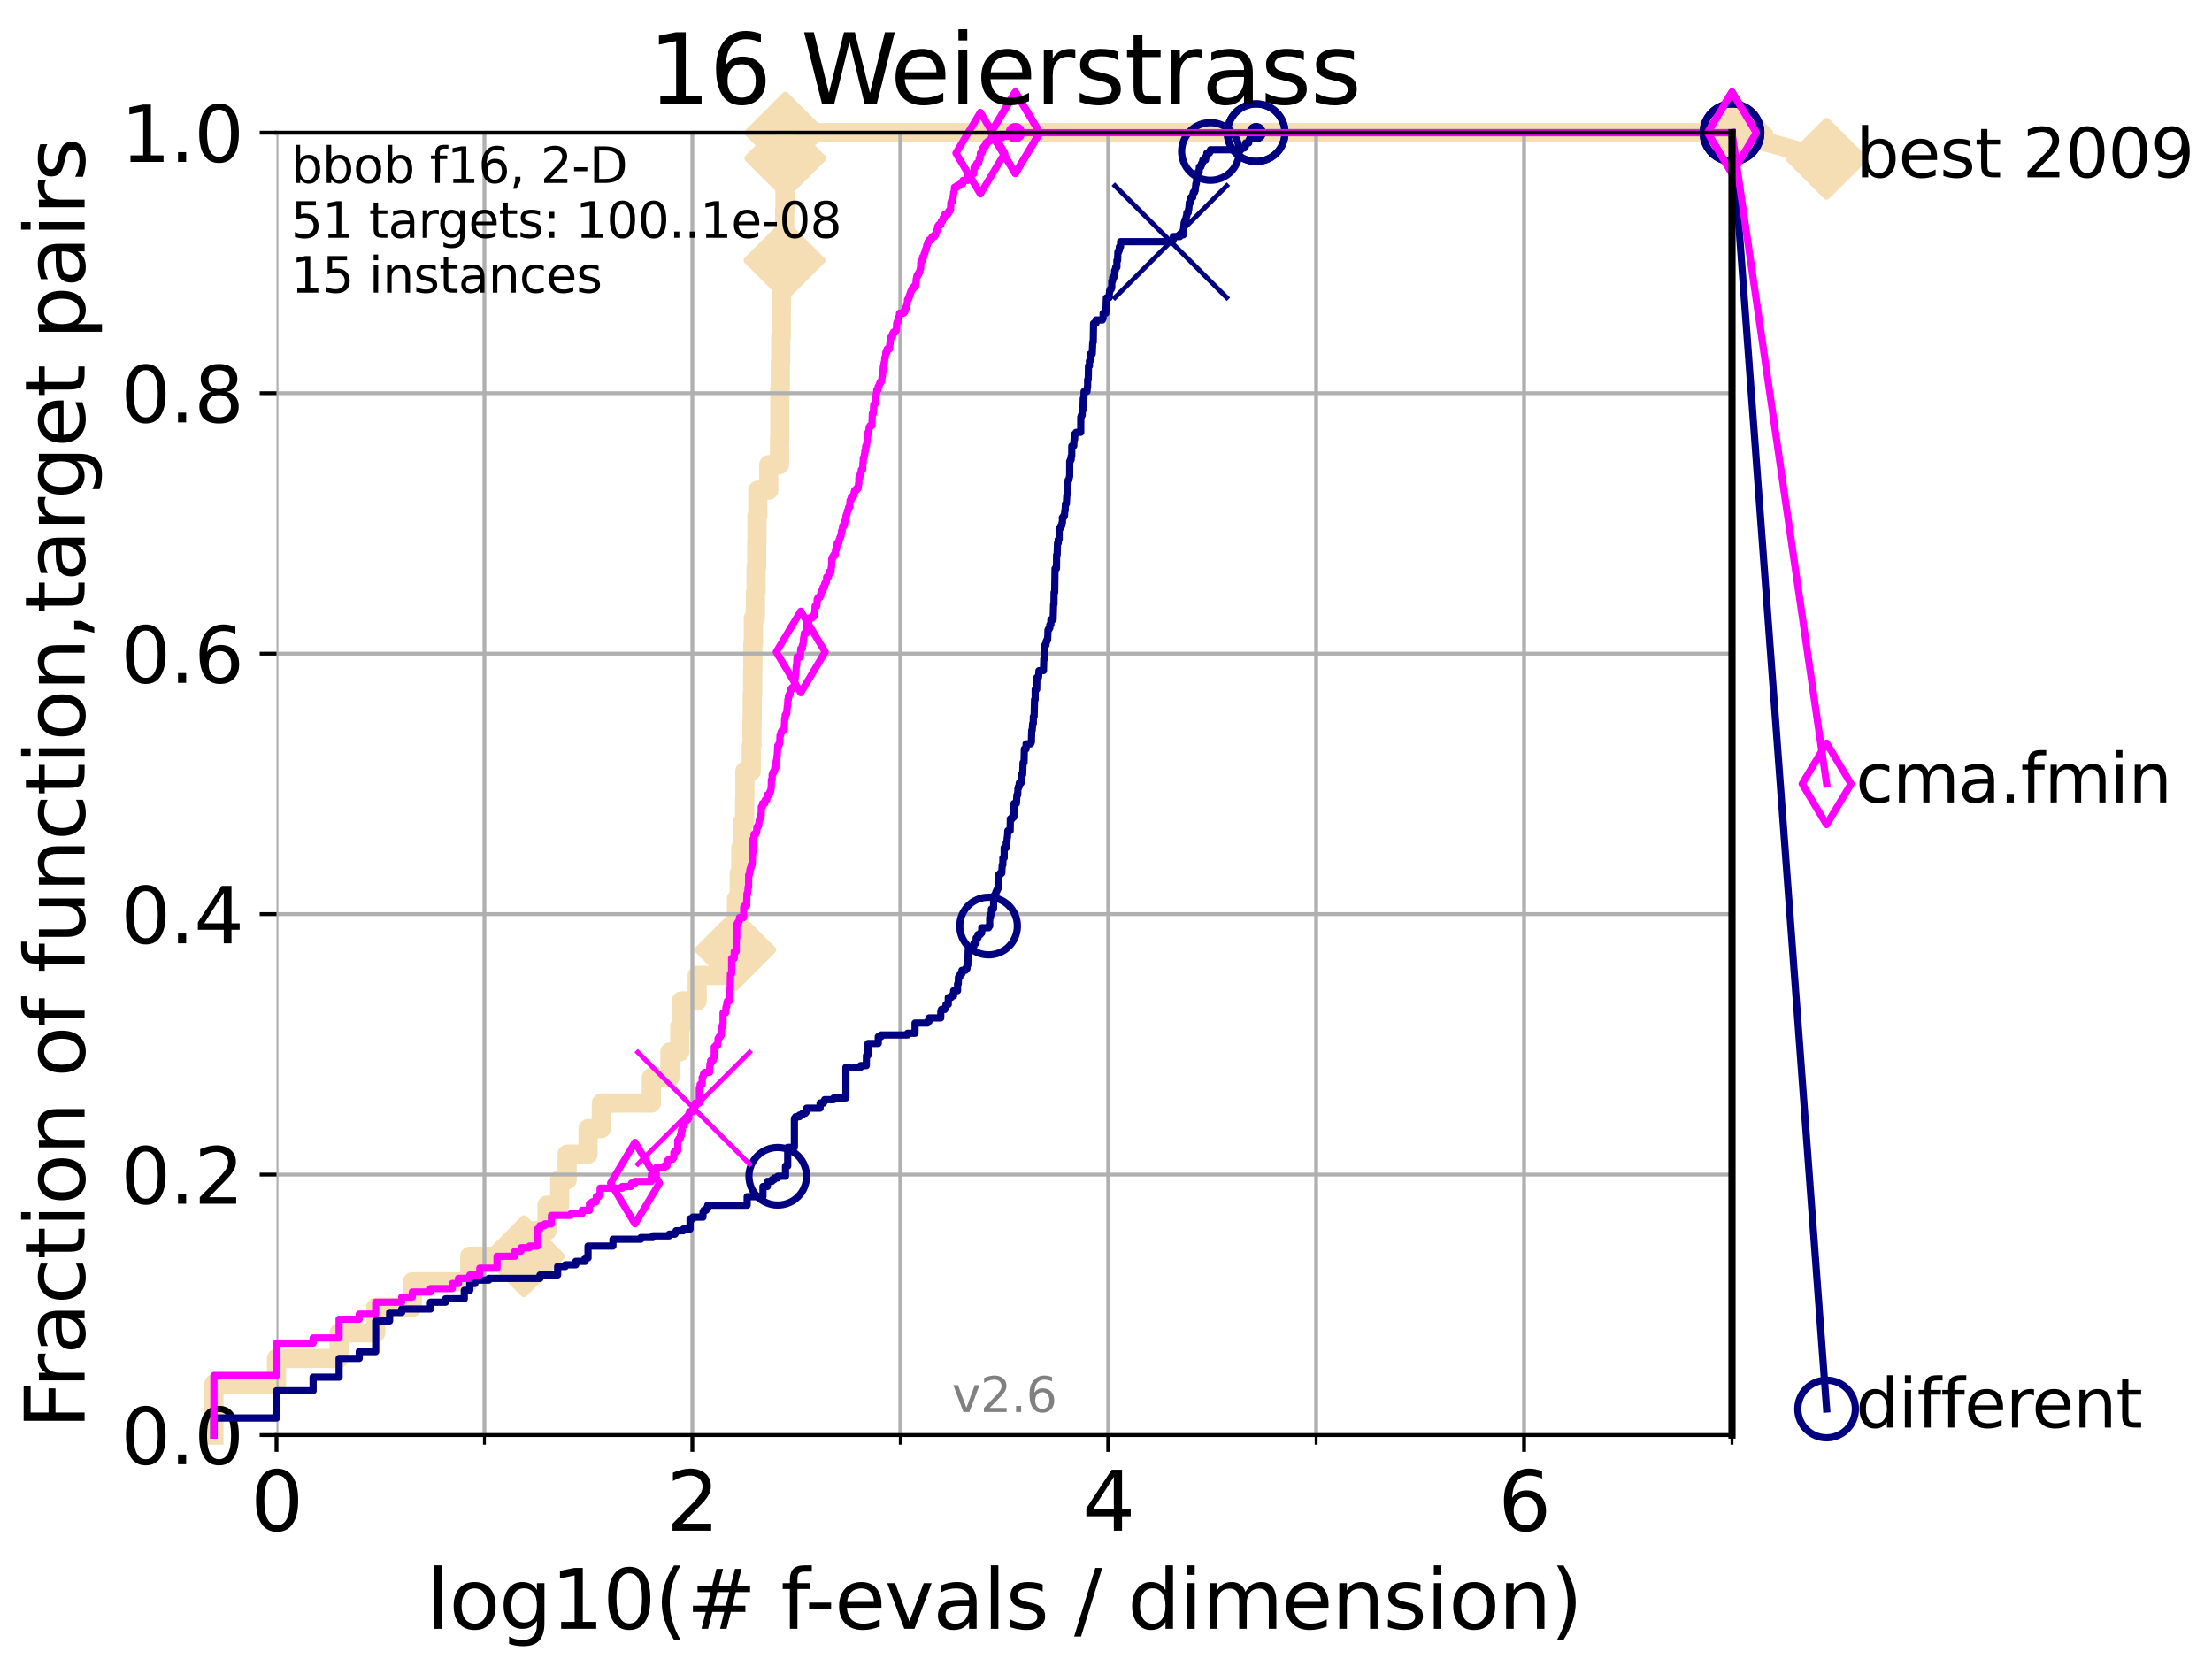 <?xml version="1.0" encoding="utf-8" standalone="no"?>
<!DOCTYPE svg PUBLIC "-//W3C//DTD SVG 1.1//EN"
  "http://www.w3.org/Graphics/SVG/1.1/DTD/svg11.dtd">
<svg height="345.6pt" version="1.1" viewBox="0 0 460.8 345.6" width="460.8pt" xmlns="http://www.w3.org/2000/svg" xmlns:xlink="http://www.w3.org/1999/xlink">
 <defs>
  <style type="text/css">*{stroke-linecap:butt;stroke-linejoin:round;}</style>
 </defs>
 <g id="figure_1">
  <g id="patch_1">
   <path d="M 0 345.6 
L 460.8 345.6 
L 460.8 0 
L 0 0 
z
" style="fill:#ffffff;"/>
  </g>
  <g id="axes_1">
   <g id="patch_2">
    <path d="M 57.6 298.944 
L 360.806 298.944 
L 360.806 27.648 
L 57.6 27.648 
z
" style="fill:#ffffff;"/>
   </g>
   <g id="line2d_1">
    <path d="M 44.561 298.944 
L 44.561 288.305 
L 57.6 288.305 
L 57.6 282.985 
L 70.639 282.985 
L 70.639 277.666 
L 78.267 277.666 
L 78.267 272.346 
L 85.894 272.346 
L 85.894 267.027 
L 97.858 267.027 
L 97.858 261.707 
L 109.159 261.707 
L 109.159 256.388 
L 113.954 256.388 
L 113.954 251.068 
L 116.584 251.068 
L 116.584 245.749 
L 118.152 245.749 
L 118.152 240.429 
L 122.5 240.429 
L 122.5 235.11 
L 125.271 235.11 
L 125.271 229.79 
L 135.688 229.79 
L 135.688 224.471 
L 139.556 224.471 
L 139.556 219.151 
L 141.611 219.151 
L 141.611 213.832 
L 141.932 213.832 
L 141.932 208.512 
L 145.238 208.512 
L 145.238 203.192 
L 151.983 203.192 
L 151.983 197.873 
L 153.189 197.873 
L 153.189 192.553 
L 153.421 192.553 
L 153.421 187.234 
L 153.99 187.234 
L 153.99 181.914 
L 154.323 181.914 
L 154.323 176.595 
L 154.65 176.595 
L 154.65 171.275 
L 155.13 171.275 
L 155.13 165.956 
L 155.183 165.956 
L 155.183 160.636 
L 156.502 160.636 
L 156.502 155.317 
L 156.648 155.317 
L 156.648 149.997 
L 156.697 149.997 
L 156.697 144.678 
L 156.793 144.678 
L 156.793 139.358 
L 156.841 139.358 
L 156.841 134.039 
L 156.937 134.039 
L 156.937 128.719 
L 157.363 128.719 
L 157.363 123.4 
L 157.503 123.4 
L 157.503 118.08 
L 157.642 118.08 
L 157.642 112.76 
L 157.688 112.76 
L 157.688 107.441 
L 157.871 107.441 
L 157.871 102.121 
L 160.142 102.121 
L 160.142 96.802 
L 162.385 96.802 
L 162.385 91.482 
L 162.457 91.482 
L 162.457 80.843 
L 162.563 80.843 
L 162.563 75.524 
L 162.634 75.524 
L 162.634 70.204 
L 162.74 70.204 
L 162.74 64.885 
L 162.775 64.885 
L 162.775 59.565 
L 162.845 59.565 
L 162.845 54.246 
L 163.43 54.246 
L 163.43 48.926 
L 163.464 48.926 
L 163.464 43.607 
L 163.532 43.607 
L 163.532 32.968 
L 163.599 32.968 
L 163.599 27.648 
L 360.806 27.648 
" style="fill:none;stroke:#f5deb3;stroke-linecap:square;stroke-width:4;"/>
   </g>
   <g id="line2d_2">
    <defs>
     <path d="M -0 7.778 
L 7.778 0 
L 0 -7.778 
L -7.778 -0 
z
" id="m36da0876eb" style="stroke:#f5deb3;stroke-linejoin:miter;stroke-width:1.5;"/>
    </defs>
    <g>
     <use style="fill:#f5deb3;stroke:#f5deb3;stroke-linejoin:miter;stroke-width:1.5;" x="109.159" xlink:href="#m36da0876eb" y="261.707"/>
     <use style="fill:#f5deb3;stroke:#f5deb3;stroke-linejoin:miter;stroke-width:1.5;" x="153.189" xlink:href="#m36da0876eb" y="197.873"/>
     <use style="fill:#f5deb3;stroke:#f5deb3;stroke-linejoin:miter;stroke-width:1.5;" x="163.43" xlink:href="#m36da0876eb" y="54.246"/>
     <use style="fill:#f5deb3;stroke:#f5deb3;stroke-linejoin:miter;stroke-width:1.5;" x="163.599" xlink:href="#m36da0876eb" y="32.968"/>
     <use style="fill:#f5deb3;stroke:#f5deb3;stroke-linejoin:miter;stroke-width:1.5;" x="163.599" xlink:href="#m36da0876eb" y="27.648"/>
     <use style="fill:#f5deb3;stroke:#f5deb3;stroke-linejoin:miter;stroke-width:1.5;" x="360.806" xlink:href="#m36da0876eb" y="27.648"/>
    </g>
   </g>
   <g id="line2d_3">
    <path style="fill:none;stroke:#f5deb3;stroke-linecap:square;stroke-width:4;"/>
    <g/>
   </g>
   <g id="line2d_4">
    <path d="M 360.806 27.648 
L 380.515 33.074 
" style="fill:none;stroke:#f5deb3;stroke-linecap:square;stroke-width:4;"/>
    <g>
     <use style="fill:#f5deb3;stroke:#f5deb3;stroke-linejoin:miter;stroke-width:1.5;" x="360.806" xlink:href="#m36da0876eb" y="27.648"/>
     <use style="fill:#f5deb3;stroke:#f5deb3;stroke-linejoin:miter;stroke-width:1.5;" x="380.515" xlink:href="#m36da0876eb" y="33.074"/>
    </g>
   </g>
   <g id="matplotlib.axis_1">
    <g id="xtick_1">
     <g id="line2d_5">
      <path clip-path="url(#pb895aabe02)" d="M 57.6 298.944 
L 57.6 27.648 
" style="fill:none;stroke:#b0b0b0;stroke-linecap:square;stroke-width:0.8;"/>
     </g>
     <g id="line2d_6">
      <defs>
       <path d="M 0 0 
L 0 3.5 
" id="me9ceae5ae4" style="stroke:#000000;stroke-width:0.8;"/>
      </defs>
      <g>
       <use style="stroke:#000000;stroke-width:0.8;" x="57.6" xlink:href="#me9ceae5ae4" y="298.944"/>
      </g>
     </g>
     <g id="text_1">
      <!-- 0 -->
      <g transform="translate(52.192 318.861)scale(0.17 -0.17)">
       <defs>
        <path d="M 2034 4250 
Q 1547 4250 1301 3770 
Q 1056 3291 1056 2328 
Q 1056 1369 1301 889 
Q 1547 409 2034 409 
Q 2525 409 2770 889 
Q 3016 1369 3016 2328 
Q 3016 3291 2770 3770 
Q 2525 4250 2034 4250 
z
M 2034 4750 
Q 2819 4750 3233 4129 
Q 3647 3509 3647 2328 
Q 3647 1150 3233 529 
Q 2819 -91 2034 -91 
Q 1250 -91 836 529 
Q 422 1150 422 2328 
Q 422 3509 836 4129 
Q 1250 4750 2034 4750 
z
" id="DejaVuSans-30" transform="scale(0.016)"/>
       </defs>
       <use xlink:href="#DejaVuSans-30"/>
      </g>
     </g>
    </g>
    <g id="xtick_2">
     <g id="line2d_7">
      <path clip-path="url(#pb895aabe02)" d="M 144.23 298.944 
L 144.23 27.648 
" style="fill:none;stroke:#b0b0b0;stroke-linecap:square;stroke-width:0.8;"/>
     </g>
     <g id="line2d_8">
      <g>
       <use style="stroke:#000000;stroke-width:0.8;" x="144.23" xlink:href="#me9ceae5ae4" y="298.944"/>
      </g>
     </g>
     <g id="text_2">
      <!-- 2 -->
      <g transform="translate(138.822 318.861)scale(0.17 -0.17)">
       <defs>
        <path d="M 1228 531 
L 3431 531 
L 3431 0 
L 469 0 
L 469 531 
Q 828 903 1448 1529 
Q 2069 2156 2228 2338 
Q 2531 2678 2651 2914 
Q 2772 3150 2772 3378 
Q 2772 3750 2511 3984 
Q 2250 4219 1831 4219 
Q 1534 4219 1204 4116 
Q 875 4013 500 3803 
L 500 4441 
Q 881 4594 1212 4672 
Q 1544 4750 1819 4750 
Q 2544 4750 2975 4387 
Q 3406 4025 3406 3419 
Q 3406 3131 3298 2873 
Q 3191 2616 2906 2266 
Q 2828 2175 2409 1742 
Q 1991 1309 1228 531 
z
" id="DejaVuSans-32" transform="scale(0.016)"/>
       </defs>
       <use xlink:href="#DejaVuSans-32"/>
      </g>
     </g>
    </g>
    <g id="xtick_3">
     <g id="line2d_9">
      <path clip-path="url(#pb895aabe02)" d="M 230.861 298.944 
L 230.861 27.648 
" style="fill:none;stroke:#b0b0b0;stroke-linecap:square;stroke-width:0.8;"/>
     </g>
     <g id="line2d_10">
      <g>
       <use style="stroke:#000000;stroke-width:0.8;" x="230.861" xlink:href="#me9ceae5ae4" y="298.944"/>
      </g>
     </g>
     <g id="text_3">
      <!-- 4 -->
      <g transform="translate(225.453 318.861)scale(0.17 -0.17)">
       <defs>
        <path d="M 2419 4116 
L 825 1625 
L 2419 1625 
L 2419 4116 
z
M 2253 4666 
L 3047 4666 
L 3047 1625 
L 3713 1625 
L 3713 1100 
L 3047 1100 
L 3047 0 
L 2419 0 
L 2419 1100 
L 313 1100 
L 313 1709 
L 2253 4666 
z
" id="DejaVuSans-34" transform="scale(0.016)"/>
       </defs>
       <use xlink:href="#DejaVuSans-34"/>
      </g>
     </g>
    </g>
    <g id="xtick_4">
     <g id="line2d_11">
      <path clip-path="url(#pb895aabe02)" d="M 317.491 298.944 
L 317.491 27.648 
" style="fill:none;stroke:#b0b0b0;stroke-linecap:square;stroke-width:0.8;"/>
     </g>
     <g id="line2d_12">
      <g>
       <use style="stroke:#000000;stroke-width:0.8;" x="317.491" xlink:href="#me9ceae5ae4" y="298.944"/>
      </g>
     </g>
     <g id="text_4">
      <!-- 6 -->
      <g transform="translate(312.083 318.861)scale(0.17 -0.17)">
       <defs>
        <path d="M 2113 2584 
Q 1688 2584 1439 2293 
Q 1191 2003 1191 1497 
Q 1191 994 1439 701 
Q 1688 409 2113 409 
Q 2538 409 2786 701 
Q 3034 994 3034 1497 
Q 3034 2003 2786 2293 
Q 2538 2584 2113 2584 
z
M 3366 4563 
L 3366 3988 
Q 3128 4100 2886 4159 
Q 2644 4219 2406 4219 
Q 1781 4219 1451 3797 
Q 1122 3375 1075 2522 
Q 1259 2794 1537 2939 
Q 1816 3084 2150 3084 
Q 2853 3084 3261 2657 
Q 3669 2231 3669 1497 
Q 3669 778 3244 343 
Q 2819 -91 2113 -91 
Q 1303 -91 875 529 
Q 447 1150 447 2328 
Q 447 3434 972 4092 
Q 1497 4750 2381 4750 
Q 2619 4750 2861 4703 
Q 3103 4656 3366 4563 
z
" id="DejaVuSans-36" transform="scale(0.016)"/>
       </defs>
       <use xlink:href="#DejaVuSans-36"/>
      </g>
     </g>
    </g>
    <g id="xtick_5">
     <g id="line2d_13">
      <path clip-path="url(#pb895aabe02)" d="M 100.915 298.944 
L 100.915 27.648 
" style="fill:none;stroke:#b0b0b0;stroke-linecap:square;stroke-width:0.8;"/>
     </g>
     <g id="line2d_14">
      <defs>
       <path d="M 0 0 
L 0 2 
" id="m61e02df4c9" style="stroke:#000000;stroke-width:0.6;"/>
      </defs>
      <g>
       <use style="stroke:#000000;stroke-width:0.6;" x="100.915" xlink:href="#m61e02df4c9" y="298.944"/>
      </g>
     </g>
    </g>
    <g id="xtick_6">
     <g id="line2d_15">
      <path clip-path="url(#pb895aabe02)" d="M 187.546 298.944 
L 187.546 27.648 
" style="fill:none;stroke:#b0b0b0;stroke-linecap:square;stroke-width:0.8;"/>
     </g>
     <g id="line2d_16">
      <g>
       <use style="stroke:#000000;stroke-width:0.6;" x="187.546" xlink:href="#m61e02df4c9" y="298.944"/>
      </g>
     </g>
    </g>
    <g id="xtick_7">
     <g id="line2d_17">
      <path clip-path="url(#pb895aabe02)" d="M 274.176 298.944 
L 274.176 27.648 
" style="fill:none;stroke:#b0b0b0;stroke-linecap:square;stroke-width:0.8;"/>
     </g>
     <g id="line2d_18">
      <g>
       <use style="stroke:#000000;stroke-width:0.6;" x="274.176" xlink:href="#m61e02df4c9" y="298.944"/>
      </g>
     </g>
    </g>
    <g id="xtick_8">
     <g id="line2d_19">
      <path clip-path="url(#pb895aabe02)" d="M 360.806 298.944 
L 360.806 27.648 
" style="fill:none;stroke:#b0b0b0;stroke-linecap:square;stroke-width:0.8;"/>
     </g>
     <g id="line2d_20">
      <g>
       <use style="stroke:#000000;stroke-width:0.6;" x="360.806" xlink:href="#m61e02df4c9" y="298.944"/>
      </g>
     </g>
    </g>
    <g id="text_5">
     <!-- log10(# f-evals / dimension) -->
     <g transform="translate(88.823 339.314)scale(0.17 -0.17)">
      <defs>
       <path d="M 603 4863 
L 1178 4863 
L 1178 0 
L 603 0 
L 603 4863 
z
" id="DejaVuSans-6c" transform="scale(0.016)"/>
       <path d="M 1959 3097 
Q 1497 3097 1228 2736 
Q 959 2375 959 1747 
Q 959 1119 1226 758 
Q 1494 397 1959 397 
Q 2419 397 2687 759 
Q 2956 1122 2956 1747 
Q 2956 2369 2687 2733 
Q 2419 3097 1959 3097 
z
M 1959 3584 
Q 2709 3584 3137 3096 
Q 3566 2609 3566 1747 
Q 3566 888 3137 398 
Q 2709 -91 1959 -91 
Q 1206 -91 779 398 
Q 353 888 353 1747 
Q 353 2609 779 3096 
Q 1206 3584 1959 3584 
z
" id="DejaVuSans-6f" transform="scale(0.016)"/>
       <path d="M 2906 1791 
Q 2906 2416 2648 2759 
Q 2391 3103 1925 3103 
Q 1463 3103 1205 2759 
Q 947 2416 947 1791 
Q 947 1169 1205 825 
Q 1463 481 1925 481 
Q 2391 481 2648 825 
Q 2906 1169 2906 1791 
z
M 3481 434 
Q 3481 -459 3084 -895 
Q 2688 -1331 1869 -1331 
Q 1566 -1331 1297 -1286 
Q 1028 -1241 775 -1147 
L 775 -588 
Q 1028 -725 1275 -790 
Q 1522 -856 1778 -856 
Q 2344 -856 2625 -561 
Q 2906 -266 2906 331 
L 2906 616 
Q 2728 306 2450 153 
Q 2172 0 1784 0 
Q 1141 0 747 490 
Q 353 981 353 1791 
Q 353 2603 747 3093 
Q 1141 3584 1784 3584 
Q 2172 3584 2450 3431 
Q 2728 3278 2906 2969 
L 2906 3500 
L 3481 3500 
L 3481 434 
z
" id="DejaVuSans-67" transform="scale(0.016)"/>
       <path d="M 794 531 
L 1825 531 
L 1825 4091 
L 703 3866 
L 703 4441 
L 1819 4666 
L 2450 4666 
L 2450 531 
L 3481 531 
L 3481 0 
L 794 0 
L 794 531 
z
" id="DejaVuSans-31" transform="scale(0.016)"/>
       <path d="M 1984 4856 
Q 1566 4138 1362 3434 
Q 1159 2731 1159 2009 
Q 1159 1288 1364 580 
Q 1569 -128 1984 -844 
L 1484 -844 
Q 1016 -109 783 600 
Q 550 1309 550 2009 
Q 550 2706 781 3412 
Q 1013 4119 1484 4856 
L 1984 4856 
z
" id="DejaVuSans-28" transform="scale(0.016)"/>
       <path d="M 3272 2816 
L 2363 2816 
L 2100 1772 
L 3016 1772 
L 3272 2816 
z
M 2803 4594 
L 2478 3297 
L 3391 3297 
L 3719 4594 
L 4219 4594 
L 3897 3297 
L 4872 3297 
L 4872 2816 
L 3775 2816 
L 3519 1772 
L 4513 1772 
L 4513 1294 
L 3397 1294 
L 3072 0 
L 2572 0 
L 2894 1294 
L 1978 1294 
L 1656 0 
L 1153 0 
L 1478 1294 
L 494 1294 
L 494 1772 
L 1594 1772 
L 1856 2816 
L 850 2816 
L 850 3297 
L 1978 3297 
L 2297 4594 
L 2803 4594 
z
" id="DejaVuSans-23" transform="scale(0.016)"/>
       <path id="DejaVuSans-20" transform="scale(0.016)"/>
       <path d="M 2375 4863 
L 2375 4384 
L 1825 4384 
Q 1516 4384 1395 4259 
Q 1275 4134 1275 3809 
L 1275 3500 
L 2222 3500 
L 2222 3053 
L 1275 3053 
L 1275 0 
L 697 0 
L 697 3053 
L 147 3053 
L 147 3500 
L 697 3500 
L 697 3744 
Q 697 4328 969 4595 
Q 1241 4863 1831 4863 
L 2375 4863 
z
" id="DejaVuSans-66" transform="scale(0.016)"/>
       <path d="M 313 2009 
L 1997 2009 
L 1997 1497 
L 313 1497 
L 313 2009 
z
" id="DejaVuSans-2d" transform="scale(0.016)"/>
       <path d="M 3597 1894 
L 3597 1613 
L 953 1613 
Q 991 1019 1311 708 
Q 1631 397 2203 397 
Q 2534 397 2845 478 
Q 3156 559 3463 722 
L 3463 178 
Q 3153 47 2828 -22 
Q 2503 -91 2169 -91 
Q 1331 -91 842 396 
Q 353 884 353 1716 
Q 353 2575 817 3079 
Q 1281 3584 2069 3584 
Q 2775 3584 3186 3129 
Q 3597 2675 3597 1894 
z
M 3022 2063 
Q 3016 2534 2758 2815 
Q 2500 3097 2075 3097 
Q 1594 3097 1305 2825 
Q 1016 2553 972 2059 
L 3022 2063 
z
" id="DejaVuSans-65" transform="scale(0.016)"/>
       <path d="M 191 3500 
L 800 3500 
L 1894 563 
L 2988 3500 
L 3597 3500 
L 2284 0 
L 1503 0 
L 191 3500 
z
" id="DejaVuSans-76" transform="scale(0.016)"/>
       <path d="M 2194 1759 
Q 1497 1759 1228 1600 
Q 959 1441 959 1056 
Q 959 750 1161 570 
Q 1363 391 1709 391 
Q 2188 391 2477 730 
Q 2766 1069 2766 1631 
L 2766 1759 
L 2194 1759 
z
M 3341 1997 
L 3341 0 
L 2766 0 
L 2766 531 
Q 2569 213 2275 61 
Q 1981 -91 1556 -91 
Q 1019 -91 701 211 
Q 384 513 384 1019 
Q 384 1609 779 1909 
Q 1175 2209 1959 2209 
L 2766 2209 
L 2766 2266 
Q 2766 2663 2505 2880 
Q 2244 3097 1772 3097 
Q 1472 3097 1187 3025 
Q 903 2953 641 2809 
L 641 3341 
Q 956 3463 1253 3523 
Q 1550 3584 1831 3584 
Q 2591 3584 2966 3190 
Q 3341 2797 3341 1997 
z
" id="DejaVuSans-61" transform="scale(0.016)"/>
       <path d="M 2834 3397 
L 2834 2853 
Q 2591 2978 2328 3040 
Q 2066 3103 1784 3103 
Q 1356 3103 1142 2972 
Q 928 2841 928 2578 
Q 928 2378 1081 2264 
Q 1234 2150 1697 2047 
L 1894 2003 
Q 2506 1872 2764 1633 
Q 3022 1394 3022 966 
Q 3022 478 2636 193 
Q 2250 -91 1575 -91 
Q 1294 -91 989 -36 
Q 684 19 347 128 
L 347 722 
Q 666 556 975 473 
Q 1284 391 1588 391 
Q 1994 391 2212 530 
Q 2431 669 2431 922 
Q 2431 1156 2273 1281 
Q 2116 1406 1581 1522 
L 1381 1569 
Q 847 1681 609 1914 
Q 372 2147 372 2553 
Q 372 3047 722 3315 
Q 1072 3584 1716 3584 
Q 2034 3584 2315 3537 
Q 2597 3491 2834 3397 
z
" id="DejaVuSans-73" transform="scale(0.016)"/>
       <path d="M 1625 4666 
L 2156 4666 
L 531 -594 
L 0 -594 
L 1625 4666 
z
" id="DejaVuSans-2f" transform="scale(0.016)"/>
       <path d="M 2906 2969 
L 2906 4863 
L 3481 4863 
L 3481 0 
L 2906 0 
L 2906 525 
Q 2725 213 2448 61 
Q 2172 -91 1784 -91 
Q 1150 -91 751 415 
Q 353 922 353 1747 
Q 353 2572 751 3078 
Q 1150 3584 1784 3584 
Q 2172 3584 2448 3432 
Q 2725 3281 2906 2969 
z
M 947 1747 
Q 947 1113 1208 752 
Q 1469 391 1925 391 
Q 2381 391 2643 752 
Q 2906 1113 2906 1747 
Q 2906 2381 2643 2742 
Q 2381 3103 1925 3103 
Q 1469 3103 1208 2742 
Q 947 2381 947 1747 
z
" id="DejaVuSans-64" transform="scale(0.016)"/>
       <path d="M 603 3500 
L 1178 3500 
L 1178 0 
L 603 0 
L 603 3500 
z
M 603 4863 
L 1178 4863 
L 1178 4134 
L 603 4134 
L 603 4863 
z
" id="DejaVuSans-69" transform="scale(0.016)"/>
       <path d="M 3328 2828 
Q 3544 3216 3844 3400 
Q 4144 3584 4550 3584 
Q 5097 3584 5394 3201 
Q 5691 2819 5691 2113 
L 5691 0 
L 5113 0 
L 5113 2094 
Q 5113 2597 4934 2840 
Q 4756 3084 4391 3084 
Q 3944 3084 3684 2787 
Q 3425 2491 3425 1978 
L 3425 0 
L 2847 0 
L 2847 2094 
Q 2847 2600 2669 2842 
Q 2491 3084 2119 3084 
Q 1678 3084 1418 2786 
Q 1159 2488 1159 1978 
L 1159 0 
L 581 0 
L 581 3500 
L 1159 3500 
L 1159 2956 
Q 1356 3278 1631 3431 
Q 1906 3584 2284 3584 
Q 2666 3584 2933 3390 
Q 3200 3197 3328 2828 
z
" id="DejaVuSans-6d" transform="scale(0.016)"/>
       <path d="M 3513 2113 
L 3513 0 
L 2938 0 
L 2938 2094 
Q 2938 2591 2744 2837 
Q 2550 3084 2163 3084 
Q 1697 3084 1428 2787 
Q 1159 2491 1159 1978 
L 1159 0 
L 581 0 
L 581 3500 
L 1159 3500 
L 1159 2956 
Q 1366 3272 1645 3428 
Q 1925 3584 2291 3584 
Q 2894 3584 3203 3211 
Q 3513 2838 3513 2113 
z
" id="DejaVuSans-6e" transform="scale(0.016)"/>
       <path d="M 513 4856 
L 1013 4856 
Q 1481 4119 1714 3412 
Q 1947 2706 1947 2009 
Q 1947 1309 1714 600 
Q 1481 -109 1013 -844 
L 513 -844 
Q 928 -128 1133 580 
Q 1338 1288 1338 2009 
Q 1338 2731 1133 3434 
Q 928 4138 513 4856 
z
" id="DejaVuSans-29" transform="scale(0.016)"/>
      </defs>
      <use xlink:href="#DejaVuSans-6c"/>
      <use x="27.783" xlink:href="#DejaVuSans-6f"/>
      <use x="88.965" xlink:href="#DejaVuSans-67"/>
      <use x="152.441" xlink:href="#DejaVuSans-31"/>
      <use x="216.064" xlink:href="#DejaVuSans-30"/>
      <use x="279.688" xlink:href="#DejaVuSans-28"/>
      <use x="318.701" xlink:href="#DejaVuSans-23"/>
      <use x="402.49" xlink:href="#DejaVuSans-20"/>
      <use x="434.277" xlink:href="#DejaVuSans-66"/>
      <use x="463.982" xlink:href="#DejaVuSans-2d"/>
      <use x="500.066" xlink:href="#DejaVuSans-65"/>
      <use x="561.59" xlink:href="#DejaVuSans-76"/>
      <use x="620.77" xlink:href="#DejaVuSans-61"/>
      <use x="682.049" xlink:href="#DejaVuSans-6c"/>
      <use x="709.832" xlink:href="#DejaVuSans-73"/>
      <use x="761.932" xlink:href="#DejaVuSans-20"/>
      <use x="793.719" xlink:href="#DejaVuSans-2f"/>
      <use x="827.41" xlink:href="#DejaVuSans-20"/>
      <use x="859.197" xlink:href="#DejaVuSans-64"/>
      <use x="922.674" xlink:href="#DejaVuSans-69"/>
      <use x="950.457" xlink:href="#DejaVuSans-6d"/>
      <use x="1047.869" xlink:href="#DejaVuSans-65"/>
      <use x="1109.393" xlink:href="#DejaVuSans-6e"/>
      <use x="1172.771" xlink:href="#DejaVuSans-73"/>
      <use x="1224.871" xlink:href="#DejaVuSans-69"/>
      <use x="1252.654" xlink:href="#DejaVuSans-6f"/>
      <use x="1313.836" xlink:href="#DejaVuSans-6e"/>
      <use x="1377.215" xlink:href="#DejaVuSans-29"/>
     </g>
    </g>
   </g>
   <g id="matplotlib.axis_2">
    <g id="ytick_1">
     <g id="line2d_21">
      <path clip-path="url(#pb895aabe02)" d="M 57.6 298.944 
L 360.806 298.944 
" style="fill:none;stroke:#b0b0b0;stroke-linecap:square;stroke-width:0.8;"/>
     </g>
     <g id="line2d_22">
      <defs>
       <path d="M 0 0 
L -3.5 0 
" id="m42675bf5e0" style="stroke:#000000;stroke-width:0.8;"/>
      </defs>
      <g>
       <use style="stroke:#000000;stroke-width:0.8;" x="57.6" xlink:href="#m42675bf5e0" y="298.944"/>
      </g>
     </g>
     <g id="text_6">
      <!-- 0.0 -->
      <g transform="translate(25.155 305.023)scale(0.16 -0.16)">
       <defs>
        <path d="M 684 794 
L 1344 794 
L 1344 0 
L 684 0 
L 684 794 
z
" id="DejaVuSans-2e" transform="scale(0.016)"/>
       </defs>
       <use xlink:href="#DejaVuSans-30"/>
       <use x="63.623" xlink:href="#DejaVuSans-2e"/>
       <use x="95.41" xlink:href="#DejaVuSans-30"/>
      </g>
     </g>
    </g>
    <g id="ytick_2">
     <g id="line2d_23">
      <path clip-path="url(#pb895aabe02)" d="M 57.6 244.685 
L 360.806 244.685 
" style="fill:none;stroke:#b0b0b0;stroke-linecap:square;stroke-width:0.8;"/>
     </g>
     <g id="line2d_24">
      <g>
       <use style="stroke:#000000;stroke-width:0.8;" x="57.6" xlink:href="#m42675bf5e0" y="244.685"/>
      </g>
     </g>
     <g id="text_7">
      <!-- 0.2 -->
      <g transform="translate(25.155 250.764)scale(0.16 -0.16)">
       <use xlink:href="#DejaVuSans-30"/>
       <use x="63.623" xlink:href="#DejaVuSans-2e"/>
       <use x="95.41" xlink:href="#DejaVuSans-32"/>
      </g>
     </g>
    </g>
    <g id="ytick_3">
     <g id="line2d_25">
      <path clip-path="url(#pb895aabe02)" d="M 57.6 190.426 
L 360.806 190.426 
" style="fill:none;stroke:#b0b0b0;stroke-linecap:square;stroke-width:0.8;"/>
     </g>
     <g id="line2d_26">
      <g>
       <use style="stroke:#000000;stroke-width:0.8;" x="57.6" xlink:href="#m42675bf5e0" y="190.426"/>
      </g>
     </g>
     <g id="text_8">
      <!-- 0.4 -->
      <g transform="translate(25.155 196.504)scale(0.16 -0.16)">
       <use xlink:href="#DejaVuSans-30"/>
       <use x="63.623" xlink:href="#DejaVuSans-2e"/>
       <use x="95.41" xlink:href="#DejaVuSans-34"/>
      </g>
     </g>
    </g>
    <g id="ytick_4">
     <g id="line2d_27">
      <path clip-path="url(#pb895aabe02)" d="M 57.6 136.166 
L 360.806 136.166 
" style="fill:none;stroke:#b0b0b0;stroke-linecap:square;stroke-width:0.8;"/>
     </g>
     <g id="line2d_28">
      <g>
       <use style="stroke:#000000;stroke-width:0.8;" x="57.6" xlink:href="#m42675bf5e0" y="136.166"/>
      </g>
     </g>
     <g id="text_9">
      <!-- 0.6 -->
      <g transform="translate(25.155 142.245)scale(0.16 -0.16)">
       <use xlink:href="#DejaVuSans-30"/>
       <use x="63.623" xlink:href="#DejaVuSans-2e"/>
       <use x="95.41" xlink:href="#DejaVuSans-36"/>
      </g>
     </g>
    </g>
    <g id="ytick_5">
     <g id="line2d_29">
      <path clip-path="url(#pb895aabe02)" d="M 57.6 81.907 
L 360.806 81.907 
" style="fill:none;stroke:#b0b0b0;stroke-linecap:square;stroke-width:0.8;"/>
     </g>
     <g id="line2d_30">
      <g>
       <use style="stroke:#000000;stroke-width:0.8;" x="57.6" xlink:href="#m42675bf5e0" y="81.907"/>
      </g>
     </g>
     <g id="text_10">
      <!-- 0.8 -->
      <g transform="translate(25.155 87.986)scale(0.16 -0.16)">
       <defs>
        <path d="M 2034 2216 
Q 1584 2216 1326 1975 
Q 1069 1734 1069 1313 
Q 1069 891 1326 650 
Q 1584 409 2034 409 
Q 2484 409 2743 651 
Q 3003 894 3003 1313 
Q 3003 1734 2745 1975 
Q 2488 2216 2034 2216 
z
M 1403 2484 
Q 997 2584 770 2862 
Q 544 3141 544 3541 
Q 544 4100 942 4425 
Q 1341 4750 2034 4750 
Q 2731 4750 3128 4425 
Q 3525 4100 3525 3541 
Q 3525 3141 3298 2862 
Q 3072 2584 2669 2484 
Q 3125 2378 3379 2068 
Q 3634 1759 3634 1313 
Q 3634 634 3220 271 
Q 2806 -91 2034 -91 
Q 1263 -91 848 271 
Q 434 634 434 1313 
Q 434 1759 690 2068 
Q 947 2378 1403 2484 
z
M 1172 3481 
Q 1172 3119 1398 2916 
Q 1625 2713 2034 2713 
Q 2441 2713 2670 2916 
Q 2900 3119 2900 3481 
Q 2900 3844 2670 4047 
Q 2441 4250 2034 4250 
Q 1625 4250 1398 4047 
Q 1172 3844 1172 3481 
z
" id="DejaVuSans-38" transform="scale(0.016)"/>
       </defs>
       <use xlink:href="#DejaVuSans-30"/>
       <use x="63.623" xlink:href="#DejaVuSans-2e"/>
       <use x="95.41" xlink:href="#DejaVuSans-38"/>
      </g>
     </g>
    </g>
    <g id="ytick_6">
     <g id="line2d_31">
      <path clip-path="url(#pb895aabe02)" d="M 57.6 27.648 
L 360.806 27.648 
" style="fill:none;stroke:#b0b0b0;stroke-linecap:square;stroke-width:0.8;"/>
     </g>
     <g id="line2d_32">
      <g>
       <use style="stroke:#000000;stroke-width:0.8;" x="57.6" xlink:href="#m42675bf5e0" y="27.648"/>
      </g>
     </g>
     <g id="text_11">
      <!-- 1.0 -->
      <g transform="translate(25.155 33.727)scale(0.16 -0.16)">
       <use xlink:href="#DejaVuSans-31"/>
       <use x="63.623" xlink:href="#DejaVuSans-2e"/>
       <use x="95.41" xlink:href="#DejaVuSans-30"/>
      </g>
     </g>
    </g>
    <g id="text_12">
     <!-- Fraction of function,target pairs -->
     <g transform="translate(17.62 297.681)rotate(-90)scale(0.17 -0.17)">
      <defs>
       <path d="M 628 4666 
L 3309 4666 
L 3309 4134 
L 1259 4134 
L 1259 2759 
L 3109 2759 
L 3109 2228 
L 1259 2228 
L 1259 0 
L 628 0 
L 628 4666 
z
" id="DejaVuSans-46" transform="scale(0.016)"/>
       <path d="M 2631 2963 
Q 2534 3019 2420 3045 
Q 2306 3072 2169 3072 
Q 1681 3072 1420 2755 
Q 1159 2438 1159 1844 
L 1159 0 
L 581 0 
L 581 3500 
L 1159 3500 
L 1159 2956 
Q 1341 3275 1631 3429 
Q 1922 3584 2338 3584 
Q 2397 3584 2469 3576 
Q 2541 3569 2628 3553 
L 2631 2963 
z
" id="DejaVuSans-72" transform="scale(0.016)"/>
       <path d="M 3122 3366 
L 3122 2828 
Q 2878 2963 2633 3030 
Q 2388 3097 2138 3097 
Q 1578 3097 1268 2742 
Q 959 2388 959 1747 
Q 959 1106 1268 751 
Q 1578 397 2138 397 
Q 2388 397 2633 464 
Q 2878 531 3122 666 
L 3122 134 
Q 2881 22 2623 -34 
Q 2366 -91 2075 -91 
Q 1284 -91 818 406 
Q 353 903 353 1747 
Q 353 2603 823 3093 
Q 1294 3584 2113 3584 
Q 2378 3584 2631 3529 
Q 2884 3475 3122 3366 
z
" id="DejaVuSans-63" transform="scale(0.016)"/>
       <path d="M 1172 4494 
L 1172 3500 
L 2356 3500 
L 2356 3053 
L 1172 3053 
L 1172 1153 
Q 1172 725 1289 603 
Q 1406 481 1766 481 
L 2356 481 
L 2356 0 
L 1766 0 
Q 1100 0 847 248 
Q 594 497 594 1153 
L 594 3053 
L 172 3053 
L 172 3500 
L 594 3500 
L 594 4494 
L 1172 4494 
z
" id="DejaVuSans-74" transform="scale(0.016)"/>
       <path d="M 544 1381 
L 544 3500 
L 1119 3500 
L 1119 1403 
Q 1119 906 1312 657 
Q 1506 409 1894 409 
Q 2359 409 2629 706 
Q 2900 1003 2900 1516 
L 2900 3500 
L 3475 3500 
L 3475 0 
L 2900 0 
L 2900 538 
Q 2691 219 2414 64 
Q 2138 -91 1772 -91 
Q 1169 -91 856 284 
Q 544 659 544 1381 
z
M 1991 3584 
L 1991 3584 
z
" id="DejaVuSans-75" transform="scale(0.016)"/>
       <path d="M 750 794 
L 1409 794 
L 1409 256 
L 897 -744 
L 494 -744 
L 750 256 
L 750 794 
z
" id="DejaVuSans-2c" transform="scale(0.016)"/>
       <path d="M 1159 525 
L 1159 -1331 
L 581 -1331 
L 581 3500 
L 1159 3500 
L 1159 2969 
Q 1341 3281 1617 3432 
Q 1894 3584 2278 3584 
Q 2916 3584 3314 3078 
Q 3713 2572 3713 1747 
Q 3713 922 3314 415 
Q 2916 -91 2278 -91 
Q 1894 -91 1617 61 
Q 1341 213 1159 525 
z
M 3116 1747 
Q 3116 2381 2855 2742 
Q 2594 3103 2138 3103 
Q 1681 3103 1420 2742 
Q 1159 2381 1159 1747 
Q 1159 1113 1420 752 
Q 1681 391 2138 391 
Q 2594 391 2855 752 
Q 3116 1113 3116 1747 
z
" id="DejaVuSans-70" transform="scale(0.016)"/>
      </defs>
      <use xlink:href="#DejaVuSans-46"/>
      <use x="50.27" xlink:href="#DejaVuSans-72"/>
      <use x="91.383" xlink:href="#DejaVuSans-61"/>
      <use x="152.662" xlink:href="#DejaVuSans-63"/>
      <use x="207.643" xlink:href="#DejaVuSans-74"/>
      <use x="246.852" xlink:href="#DejaVuSans-69"/>
      <use x="274.635" xlink:href="#DejaVuSans-6f"/>
      <use x="335.816" xlink:href="#DejaVuSans-6e"/>
      <use x="399.195" xlink:href="#DejaVuSans-20"/>
      <use x="430.982" xlink:href="#DejaVuSans-6f"/>
      <use x="492.164" xlink:href="#DejaVuSans-66"/>
      <use x="527.369" xlink:href="#DejaVuSans-20"/>
      <use x="559.156" xlink:href="#DejaVuSans-66"/>
      <use x="594.361" xlink:href="#DejaVuSans-75"/>
      <use x="657.74" xlink:href="#DejaVuSans-6e"/>
      <use x="721.119" xlink:href="#DejaVuSans-63"/>
      <use x="776.1" xlink:href="#DejaVuSans-74"/>
      <use x="815.309" xlink:href="#DejaVuSans-69"/>
      <use x="843.092" xlink:href="#DejaVuSans-6f"/>
      <use x="904.273" xlink:href="#DejaVuSans-6e"/>
      <use x="967.652" xlink:href="#DejaVuSans-2c"/>
      <use x="999.439" xlink:href="#DejaVuSans-74"/>
      <use x="1038.648" xlink:href="#DejaVuSans-61"/>
      <use x="1099.928" xlink:href="#DejaVuSans-72"/>
      <use x="1139.291" xlink:href="#DejaVuSans-67"/>
      <use x="1202.768" xlink:href="#DejaVuSans-65"/>
      <use x="1264.291" xlink:href="#DejaVuSans-74"/>
      <use x="1303.5" xlink:href="#DejaVuSans-20"/>
      <use x="1335.287" xlink:href="#DejaVuSans-70"/>
      <use x="1398.764" xlink:href="#DejaVuSans-61"/>
      <use x="1460.043" xlink:href="#DejaVuSans-69"/>
      <use x="1487.826" xlink:href="#DejaVuSans-72"/>
      <use x="1528.939" xlink:href="#DejaVuSans-73"/>
     </g>
    </g>
   </g>
   <g id="line2d_33">
    <defs>
     <path d="M 0 1.5 
C 0.398 1.5 0.779 1.342 1.061 1.061 
C 1.342 0.779 1.5 0.398 1.5 0 
C 1.5 -0.398 1.342 -0.779 1.061 -1.061 
C 0.779 -1.342 0.398 -1.5 0 -1.5 
C -0.398 -1.5 -0.779 -1.342 -1.061 -1.061 
C -1.342 -0.779 -1.5 -0.398 -1.5 0 
C -1.5 0.398 -1.342 0.779 -1.061 1.061 
C -0.779 1.342 -0.398 1.5 0 1.5 
z
" id="m1af5c509b7" style="stroke:#f5deb3;"/>
    </defs>
    <g>
     <use style="fill:#f5deb3;stroke:#f5deb3;" x="163.599" xlink:href="#m1af5c509b7" y="27.648"/>
     <use style="fill:#f5deb3;stroke:#f5deb3;" x="163.599" xlink:href="#m1af5c509b7" y="27.648"/>
    </g>
   </g>
   <g id="line2d_34">
    <defs>
     <path d="M 0 1.5 
C 0.398 1.5 0.779 1.342 1.061 1.061 
C 1.342 0.779 1.5 0.398 1.5 0 
C 1.5 -0.398 1.342 -0.779 1.061 -1.061 
C 0.779 -1.342 0.398 -1.5 0 -1.5 
C -0.398 -1.5 -0.779 -1.342 -1.061 -1.061 
C -1.342 -0.779 -1.5 -0.398 -1.5 0 
C -1.5 0.398 -1.342 0.779 -1.061 1.061 
C -0.779 1.342 -0.398 1.5 0 1.5 
z
" id="m4f0b44bd71" style="stroke:#000080;"/>
    </defs>
    <g>
     <use style="fill:#000080;stroke:#000080;" x="261.686" xlink:href="#m4f0b44bd71" y="27.648"/>
     <use style="fill:#000080;stroke:#000080;" x="261.686" xlink:href="#m4f0b44bd71" y="27.648"/>
    </g>
   </g>
   <g id="line2d_35">
    <path d="M 44.561 298.944 
L 44.561 295.398 
L 57.6 295.398 
L 57.6 289.723 
L 65.227 289.723 
L 65.227 286.886 
L 70.639 286.886 
L 70.639 282.985 
L 74.837 282.985 
L 74.837 281.567 
L 78.267 281.567 
L 78.267 275.183 
L 81.166 275.183 
L 81.166 273.41 
L 83.678 273.41 
L 83.678 272.701 
L 89.669 272.701 
L 89.669 271.282 
L 92.812 271.282 
L 92.812 270.573 
L 96.718 270.573 
L 96.718 268.8 
L 97.858 268.8 
L 97.858 267.381 
L 98.933 267.381 
L 98.933 266.672 
L 101.833 266.672 
L 101.833 266.318 
L 112.488 266.318 
L 112.488 265.608 
L 116.17 265.608 
L 116.17 263.835 
L 117.772 263.835 
L 117.772 263.48 
L 119.945 263.48 
L 119.945 262.771 
L 121.893 262.771 
L 121.893 262.062 
L 122.5 262.062 
L 122.5 259.579 
L 127.686 259.579 
L 127.686 258.161 
L 133.49 258.161 
L 133.49 257.806 
L 135.981 257.806 
L 135.981 257.452 
L 139.435 257.452 
L 139.435 257.097 
L 140.612 257.097 
L 140.612 256.742 
L 140.838 256.742 
L 140.838 256.388 
L 142.353 256.388 
L 142.353 256.033 
L 143.754 256.033 
L 143.754 253.905 
L 144.324 253.905 
L 144.324 253.551 
L 146.446 253.551 
L 146.446 252.487 
L 146.613 252.487 
L 146.613 252.132 
L 147.103 252.132 
L 147.103 251.778 
L 147.424 251.778 
L 147.424 251.068 
L 155.65 251.068 
L 155.65 249.295 
L 158.934 249.295 
L 158.934 247.167 
L 159.858 247.167 
L 159.858 246.103 
L 160.817 246.103 
L 160.817 245.749 
L 161.278 245.749 
L 161.278 245.394 
L 162.023 245.394 
L 162.023 245.039 
L 163.633 245.039 
L 163.633 242.912 
L 164.096 242.912 
L 164.096 239.011 
L 165.483 239.011 
L 165.483 232.982 
L 165.725 232.982 
L 165.725 232.627 
L 166.547 232.627 
L 166.547 232.273 
L 167.168 232.273 
L 167.168 231.918 
L 167.77 231.918 
L 167.77 231.563 
L 168.037 231.563 
L 168.037 230.854 
L 170.842 230.854 
L 170.842 229.79 
L 171.56 229.79 
L 171.56 229.435 
L 171.778 229.435 
L 171.778 229.081 
L 173.68 229.081 
L 173.68 228.726 
L 176.214 228.726 
L 176.214 222.343 
L 179.282 222.343 
L 179.282 221.988 
L 180.47 221.988 
L 180.497 219.86 
L 180.823 219.86 
L 180.823 217.378 
L 182.956 217.378 
L 182.956 215.959 
L 183.547 215.959 
L 183.547 215.605 
L 189.072 215.605 
L 189.072 215.25 
L 190.619 215.25 
L 190.619 213.122 
L 193.226 213.122 
L 193.226 212.768 
L 193.543 212.768 
L 193.543 212.058 
L 195.965 212.058 
L 195.989 210.64 
L 196.109 210.64 
L 196.109 210.285 
L 196.823 210.285 
L 196.823 209.931 
L 196.983 209.931 
L 197.074 209.221 
L 197.544 209.221 
L 197.544 207.803 
L 198.143 207.803 
L 198.143 207.448 
L 198.65 207.448 
L 198.65 206.384 
L 199.476 206.384 
L 199.476 204.966 
L 199.625 204.966 
L 199.664 203.547 
L 199.939 203.547 
L 200.026 202.838 
L 200.391 202.838 
L 200.391 202.129 
L 201.127 202.129 
L 201.127 201.774 
L 201.444 201.774 
L 201.444 201.065 
L 201.605 201.065 
L 201.694 197.873 
L 201.88 197.873 
L 201.88 197.518 
L 202.645 197.518 
L 202.645 197.164 
L 202.88 197.164 
L 202.88 196.454 
L 203.34 196.454 
L 203.34 195.39 
L 203.734 195.39 
L 203.734 194.681 
L 204.221 194.681 
L 204.221 194.327 
L 204.521 194.327 
L 204.521 193.263 
L 205.939 193.263 
L 205.939 192.908 
L 206.171 192.908 
L 206.171 191.135 
L 206.345 191.135 
L 206.345 190.426 
L 206.531 190.426 
L 206.531 189.362 
L 206.958 189.362 
L 207.005 187.589 
L 207.092 187.589 
L 207.092 186.525 
L 207.336 186.525 
L 207.336 186.17 
L 207.461 186.17 
L 207.461 185.815 
L 207.617 185.815 
L 207.617 185.461 
L 207.765 185.461 
L 207.765 185.106 
L 207.925 185.106 
L 207.982 182.269 
L 208.315 182.269 
L 208.315 181.914 
L 208.686 181.914 
L 208.783 180.141 
L 208.917 180.141 
L 208.917 178.723 
L 209.187 178.723 
L 209.187 176.595 
L 209.622 176.595 
L 209.622 175.531 
L 209.738 175.531 
L 209.819 174.467 
L 209.859 174.467 
L 209.951 173.048 
L 210.436 173.048 
L 210.475 170.566 
L 210.839 170.566 
L 210.839 170.211 
L 211.206 170.211 
L 211.233 167.374 
L 211.738 167.374 
L 211.842 165.601 
L 212.002 165.601 
L 212.053 164.183 
L 212.165 164.183 
L 212.165 163.828 
L 212.322 163.828 
L 212.322 163.119 
L 212.716 163.119 
L 212.716 161.346 
L 213.044 161.346 
L 213.116 158.863 
L 213.328 158.863 
L 213.385 156.026 
L 213.753 156.026 
L 213.753 154.962 
L 214.709 154.962 
L 214.709 154.607 
L 214.851 154.607 
L 214.93 152.125 
L 215.03 152.125 
L 215.126 150.706 
L 215.256 150.706 
L 215.256 149.288 
L 215.428 149.288 
L 215.509 145.742 
L 215.644 145.742 
L 215.644 143.614 
L 215.963 143.614 
L 216.004 141.131 
L 216.341 141.131 
L 216.434 139.713 
L 217.374 139.713 
L 217.436 137.23 
L 217.634 137.23 
L 217.642 134.393 
L 217.899 134.393 
L 217.899 133.684 
L 218.048 133.684 
L 218.048 133.329 
L 218.24 133.329 
L 218.314 131.202 
L 218.489 131.202 
L 218.489 130.847 
L 218.698 130.847 
L 218.698 130.138 
L 218.923 130.138 
L 218.923 129.074 
L 219.386 129.074 
L 219.476 125.882 
L 219.558 125.882 
L 219.582 123.4 
L 219.708 123.4 
L 219.786 118.435 
L 220.082 118.435 
L 220.112 115.598 
L 220.219 115.598 
L 220.301 113.115 
L 220.456 113.115 
L 220.456 112.406 
L 220.641 112.406 
L 220.641 110.278 
L 220.77 110.278 
L 220.77 109.923 
L 220.978 109.923 
L 220.978 109.569 
L 221.162 109.569 
L 221.259 108.859 
L 221.319 108.859 
L 221.319 107.796 
L 221.573 107.796 
L 221.573 107.441 
L 221.76 107.441 
L 221.812 106.377 
L 221.882 106.377 
L 221.957 104.958 
L 222.144 104.958 
L 222.236 103.185 
L 222.272 103.185 
L 222.358 101.412 
L 222.458 101.412 
L 222.511 99.994 
L 222.674 99.994 
L 222.773 99.284 
L 222.825 99.284 
L 222.839 96.093 
L 222.983 96.093 
L 222.983 95.738 
L 223.148 95.738 
L 223.148 95.029 
L 223.267 95.029 
L 223.272 92.901 
L 223.679 92.901 
L 223.753 91.482 
L 223.871 91.482 
L 223.871 90.418 
L 224.158 90.418 
L 224.158 90.064 
L 225.137 90.064 
L 225.147 86.872 
L 225.254 86.872 
L 225.254 86.517 
L 225.428 86.517 
L 225.478 85.454 
L 225.598 85.454 
L 225.667 82.971 
L 225.801 82.971 
L 225.83 81.553 
L 226.442 81.553 
L 226.535 80.489 
L 226.577 80.489 
L 226.577 79.07 
L 226.702 79.07 
L 226.751 76.233 
L 226.949 76.233 
L 226.949 75.169 
L 227.115 75.169 
L 227.115 73.751 
L 227.533 73.751 
L 227.64 71.268 
L 227.743 71.268 
L 227.805 67.367 
L 228.313 67.367 
L 228.313 66.658 
L 229.652 66.658 
L 229.652 66.303 
L 229.8 66.303 
L 229.8 65.239 
L 230.374 65.239 
L 230.476 62.048 
L 231.034 62.048 
L 231.142 60.629 
L 231.229 60.629 
L 231.229 60.274 
L 231.476 60.274 
L 231.476 59.92 
L 231.609 59.92 
L 231.609 58.501 
L 231.785 58.501 
L 231.785 57.792 
L 232.048 57.792 
L 232.048 57.437 
L 232.185 57.437 
L 232.185 56.373 
L 232.341 56.373 
L 232.415 55.664 
L 232.67 55.664 
L 232.67 54.246 
L 232.828 54.246 
L 232.876 52.472 
L 233.046 52.472 
L 233.046 52.118 
L 233.182 52.118 
L 233.182 51.409 
L 233.428 51.409 
L 233.428 50.345 
L 244.198 50.345 
L 244.198 49.99 
L 244.417 49.99 
L 244.417 49.281 
L 245.797 49.281 
L 245.797 48.926 
L 246.5 48.926 
L 246.6 47.153 
L 246.631 47.153 
L 246.667 46.444 
L 246.773 46.444 
L 246.773 46.089 
L 246.901 46.089 
L 246.901 45.734 
L 247.036 45.734 
L 247.127 45.025 
L 247.242 45.025 
L 247.242 44.316 
L 247.523 44.316 
L 247.579 43.607 
L 247.65 43.607 
L 247.748 42.188 
L 248.029 42.188 
L 248.068 41.124 
L 248.465 41.124 
L 248.498 40.415 
L 248.579 40.415 
L 248.579 40.06 
L 248.858 40.06 
L 248.858 39.706 
L 248.974 39.706 
L 249.083 38.642 
L 249.104 38.642 
L 249.104 38.287 
L 249.221 38.287 
L 249.329 36.514 
L 249.431 36.514 
L 249.431 36.159 
L 249.554 36.159 
L 249.554 35.805 
L 249.813 35.805 
L 249.844 34.741 
L 250.173 34.741 
L 250.173 34.386 
L 250.318 34.386 
L 250.318 34.031 
L 250.489 34.031 
L 250.569 33.322 
L 251.139 33.322 
L 251.187 32.613 
L 251.406 32.613 
L 251.406 31.904 
L 251.938 31.904 
L 251.938 31.549 
L 252.156 31.549 
L 252.156 31.194 
L 258.533 31.194 
L 258.533 30.84 
L 259.21 30.84 
L 259.21 30.485 
L 259.455 30.485 
L 259.498 29.776 
L 260.132 29.776 
L 260.241 29.067 
L 260.425 29.067 
L 260.425 28.712 
L 260.561 28.712 
L 260.572 28.003 
L 261.686 28.003 
L 261.686 27.648 
L 360.806 27.648 
L 360.806 27.648 
" style="fill:none;stroke:#000080;stroke-linecap:square;stroke-width:1.5;"/>
   </g>
   <g id="line2d_36">
    <defs>
     <path d="M 0 6 
C 1.591 6 3.117 5.368 4.243 4.243 
C 5.368 3.117 6 1.591 6 0 
C 6 -1.591 5.368 -3.117 4.243 -4.243 
C 3.117 -5.368 1.591 -6 0 -6 
C -1.591 -6 -3.117 -5.368 -4.243 -4.243 
C -5.368 -3.117 -6 -1.591 -6 0 
C -6 1.591 -5.368 3.117 -4.243 4.243 
C -3.117 5.368 -1.591 6 0 6 
z
" id="m5f05145d25" style="stroke:#000080;stroke-width:1.5;"/>
    </defs>
    <g>
     <use style="fill-opacity:0;stroke:#000080;stroke-width:1.5;" x="162.023" xlink:href="#m5f05145d25" y="245.039"/>
     <use style="fill-opacity:0;stroke:#000080;stroke-width:1.5;" x="205.939" xlink:href="#m5f05145d25" y="192.908"/>
     <use style="fill-opacity:0;stroke:#000080;stroke-width:1.5;" x="252.156" xlink:href="#m5f05145d25" y="31.549"/>
     <use style="fill-opacity:0;stroke:#000080;stroke-width:1.5;" x="261.686" xlink:href="#m5f05145d25" y="27.648"/>
     <use style="fill-opacity:0;stroke:#000080;stroke-width:1.5;" x="261.686" xlink:href="#m5f05145d25" y="27.648"/>
     <use style="fill-opacity:0;stroke:#000080;stroke-width:1.5;" x="360.806" xlink:href="#m5f05145d25" y="27.648"/>
    </g>
   </g>
   <g id="line2d_37">
    <path style="fill:none;stroke:#000080;stroke-linecap:square;stroke-width:1.5;"/>
    <g/>
   </g>
   <g id="line2d_38">
    <path clip-path="url(#pb895aabe02)" d="M 243.909 50.345 
" style="fill:none;stroke:#000080;stroke-linecap:square;stroke-width:1.5;"/>
    <defs>
     <path d="M -12 12 
L 12 -12 
M -12 -12 
L 12 12 
" id="m534c20fe9c" style="stroke:#000080;"/>
    </defs>
    <g clip-path="url(#pb895aabe02)">
     <use style="fill:#000080;stroke:#000080;" x="243.909" xlink:href="#m534c20fe9c" y="50.345"/>
    </g>
   </g>
   <g id="line2d_39">
    <defs>
     <path d="M 0 1.5 
C 0.398 1.5 0.779 1.342 1.061 1.061 
C 1.342 0.779 1.5 0.398 1.5 0 
C 1.5 -0.398 1.342 -0.779 1.061 -1.061 
C 0.779 -1.342 0.398 -1.5 0 -1.5 
C -0.398 -1.5 -0.779 -1.342 -1.061 -1.061 
C -1.342 -0.779 -1.5 -0.398 -1.5 0 
C -1.5 0.398 -1.342 0.779 -1.061 1.061 
C -0.779 1.342 -0.398 1.5 0 1.5 
z
" id="m7906192dd6" style="stroke:#ff00ff;"/>
    </defs>
    <g>
     <use style="fill:#ff00ff;stroke:#ff00ff;" x="211.511" xlink:href="#m7906192dd6" y="27.648"/>
     <use style="fill:#ff00ff;stroke:#ff00ff;" x="211.511" xlink:href="#m7906192dd6" y="27.648"/>
    </g>
   </g>
   <g id="line2d_40">
    <path d="M 44.561 298.944 
L 44.561 286.532 
L 57.6 286.532 
L 57.6 279.794 
L 65.227 279.794 
L 65.227 278.73 
L 70.639 278.73 
L 70.639 274.829 
L 74.837 274.829 
L 74.837 273.765 
L 78.267 273.765 
L 78.267 271.282 
L 83.678 271.282 
L 83.678 270.219 
L 85.894 270.219 
L 85.894 269.155 
L 89.669 269.155 
L 89.669 268.445 
L 94.206 268.445 
L 94.206 267.381 
L 95.503 267.381 
L 95.503 266.318 
L 97.858 266.318 
L 97.858 265.608 
L 99.95 265.608 
L 99.95 264.19 
L 103.544 264.19 
L 103.544 261.707 
L 107.245 261.707 
L 107.245 260.643 
L 108.543 260.643 
L 108.543 259.934 
L 110.336 259.934 
L 110.336 259.579 
L 111.972 259.579 
L 111.972 256.033 
L 112.488 256.033 
L 112.488 255.324 
L 113.478 255.324 
L 113.478 254.969 
L 114.872 254.969 
L 114.872 253.196 
L 118.89 253.196 
L 118.89 252.841 
L 121.266 252.841 
L 121.266 252.132 
L 122.796 252.132 
L 122.796 250.714 
L 123.375 250.714 
L 123.375 250.359 
L 124.211 250.359 
L 124.211 249.295 
L 124.748 249.295 
L 124.748 248.94 
L 125.012 248.94 
L 125.012 247.522 
L 129.623 247.522 
L 129.623 247.167 
L 131.378 247.167 
L 131.378 246.813 
L 131.564 246.813 
L 131.564 246.458 
L 132.287 246.458 
L 132.287 246.103 
L 135.688 246.103 
L 135.688 244.685 
L 136.697 244.685 
L 136.697 243.266 
L 138.31 243.266 
L 138.31 242.912 
L 138.944 242.912 
L 138.944 241.848 
L 139.314 241.848 
L 139.314 241.493 
L 140.15 241.493 
L 140.15 241.138 
L 140.382 241.138 
L 140.382 240.075 
L 140.725 240.075 
L 140.725 239.72 
L 141.173 239.72 
L 141.173 237.592 
L 141.393 237.592 
L 141.393 237.237 
L 141.718 237.237 
L 141.718 236.528 
L 141.932 236.528 
L 141.932 235.464 
L 142.144 235.464 
L 142.144 234.4 
L 142.559 234.4 
L 142.662 233.336 
L 143.265 233.336 
L 143.265 232.982 
L 143.462 232.982 
L 143.56 231.918 
L 143.657 231.918 
L 143.657 231.563 
L 144.324 231.563 
L 144.418 230.854 
L 144.695 230.854 
L 144.695 230.499 
L 144.878 230.499 
L 144.878 229.79 
L 145.678 229.79 
L 145.678 226.598 
L 145.852 226.598 
L 145.852 225.889 
L 146.278 225.889 
L 146.278 224.471 
L 146.446 224.471 
L 146.53 223.761 
L 146.778 223.761 
L 146.778 223.407 
L 147.816 223.407 
L 147.894 221.634 
L 148.048 221.634 
L 148.048 220.924 
L 148.578 220.924 
L 148.578 220.215 
L 148.801 220.215 
L 148.801 218.087 
L 149.166 218.087 
L 149.166 217.733 
L 149.524 217.733 
L 149.595 216.314 
L 149.806 216.314 
L 149.806 215.959 
L 150.084 215.959 
L 150.084 215.605 
L 150.289 215.605 
L 150.357 213.832 
L 150.493 213.832 
L 150.493 213.477 
L 150.627 213.477 
L 150.627 210.994 
L 151.155 210.994 
L 151.22 209.931 
L 151.285 209.931 
L 151.285 209.576 
L 151.414 209.576 
L 151.414 208.867 
L 151.542 208.867 
L 151.542 208.512 
L 151.983 208.512 
L 152.045 206.03 
L 152.107 206.03 
L 152.169 202.838 
L 152.414 202.838 
L 152.414 199.646 
L 152.954 199.646 
L 152.954 198.228 
L 153.364 198.228 
L 153.364 195.39 
L 153.479 195.39 
L 153.479 192.553 
L 153.651 192.553 
L 153.651 192.199 
L 153.877 192.199 
L 153.877 191.844 
L 154.046 191.844 
L 154.046 191.135 
L 154.918 191.135 
L 154.918 189.007 
L 155.13 189.007 
L 155.13 188.652 
L 155.547 188.652 
L 155.599 186.17 
L 155.752 186.17 
L 155.854 184.751 
L 155.955 184.751 
L 155.955 182.269 
L 156.106 182.269 
L 156.205 181.205 
L 156.305 181.205 
L 156.305 180.85 
L 156.453 180.85 
L 156.502 180.141 
L 156.697 180.141 
L 156.793 177.659 
L 156.841 177.659 
L 156.841 174.822 
L 157.033 174.822 
L 157.081 173.758 
L 157.457 173.758 
L 157.457 173.403 
L 157.642 173.403 
L 157.642 172.339 
L 157.871 172.339 
L 157.871 171.985 
L 158.053 171.985 
L 158.143 170.921 
L 158.232 170.921 
L 158.232 170.566 
L 158.366 170.566 
L 158.366 169.857 
L 158.586 169.857 
L 158.586 168.084 
L 158.848 168.084 
L 158.848 167.374 
L 159.317 167.374 
L 159.401 166.665 
L 159.734 166.665 
L 159.817 165.601 
L 160.263 165.601 
L 160.263 165.246 
L 160.383 165.246 
L 160.383 164.892 
L 160.542 164.892 
L 160.621 164.183 
L 160.66 164.183 
L 160.699 162.409 
L 160.855 162.409 
L 160.855 161.346 
L 160.972 161.346 
L 160.972 160.991 
L 161.164 160.991 
L 161.164 160.636 
L 161.354 160.636 
L 161.392 159.927 
L 161.617 159.927 
L 161.692 158.508 
L 161.766 158.508 
L 161.877 157.445 
L 161.913 157.445 
L 162.023 155.317 
L 162.241 155.317 
L 162.241 154.962 
L 162.421 154.962 
L 162.492 153.189 
L 162.599 153.189 
L 162.705 152.48 
L 162.915 152.48 
L 162.915 152.125 
L 163.363 152.125 
L 163.464 149.643 
L 163.566 149.643 
L 163.566 148.933 
L 163.766 148.933 
L 163.766 148.579 
L 163.899 148.579 
L 163.998 147.16 
L 164.064 147.16 
L 164.129 145.742 
L 164.227 145.742 
L 164.227 145.032 
L 164.389 145.032 
L 164.389 144.678 
L 164.549 144.678 
L 164.644 143.614 
L 164.991 143.614 
L 164.991 143.259 
L 165.392 143.259 
L 165.483 142.55 
L 165.514 142.55 
L 165.574 141.486 
L 165.635 141.486 
L 165.725 140.422 
L 165.785 140.422 
L 165.874 138.649 
L 165.964 138.649 
L 166.023 136.876 
L 166.747 136.876 
L 166.804 135.102 
L 167.141 135.102 
L 167.141 134.393 
L 167.279 134.393 
L 167.389 132.975 
L 167.417 132.975 
L 167.526 132.265 
L 167.553 132.265 
L 167.553 131.911 
L 167.984 131.911 
L 168.037 130.138 
L 168.117 130.138 
L 168.196 129.428 
L 168.509 129.428 
L 168.612 128.719 
L 169.22 128.719 
L 169.22 128.364 
L 169.59 128.364 
L 169.59 128.01 
L 169.712 128.01 
L 169.808 126.237 
L 170.167 126.237 
L 170.238 124.818 
L 170.403 124.818 
L 170.403 124.463 
L 170.773 124.463 
L 170.773 124.109 
L 171.001 124.109 
L 171.024 123.4 
L 171.182 123.4 
L 171.182 123.045 
L 171.449 123.045 
L 171.449 122.336 
L 171.757 122.336 
L 171.757 121.626 
L 171.951 121.626 
L 171.951 121.272 
L 172.166 121.272 
L 172.208 120.208 
L 172.566 120.208 
L 172.566 119.853 
L 172.691 119.853 
L 172.712 119.144 
L 173.101 119.144 
L 173.182 118.08 
L 173.222 118.08 
L 173.282 116.307 
L 173.462 116.307 
L 173.462 115.952 
L 173.68 115.952 
L 173.68 115.598 
L 173.992 115.598 
L 174.049 114.534 
L 174.222 114.534 
L 174.222 113.824 
L 174.374 113.824 
L 174.412 113.115 
L 174.731 113.115 
L 174.805 112.406 
L 174.934 112.406 
L 174.934 112.051 
L 175.062 112.051 
L 175.062 111.697 
L 175.208 111.697 
L 175.298 110.633 
L 175.424 110.633 
L 175.531 109.569 
L 175.832 109.569 
L 175.832 109.214 
L 175.954 109.214 
L 175.989 108.505 
L 176.093 108.505 
L 176.196 107.796 
L 176.231 107.796 
L 176.231 107.441 
L 176.351 107.441 
L 176.351 107.086 
L 176.47 107.086 
L 176.537 106.377 
L 176.689 106.377 
L 176.772 105.668 
L 177.004 105.668 
L 177.07 104.249 
L 177.266 104.249 
L 177.347 103.54 
L 177.715 103.54 
L 177.715 103.185 
L 177.905 103.185 
L 177.936 102.476 
L 178.046 102.476 
L 178.046 102.121 
L 178.431 102.121 
L 178.431 101.767 
L 178.749 101.767 
L 178.854 100.703 
L 178.914 100.703 
L 178.914 99.639 
L 179.106 99.639 
L 179.15 98.93 
L 179.224 98.93 
L 179.224 98.575 
L 179.355 98.575 
L 179.427 97.866 
L 179.701 97.866 
L 179.758 96.447 
L 179.814 96.447 
L 179.843 95.383 
L 179.984 95.383 
L 180.068 94.674 
L 180.138 94.674 
L 180.166 93.965 
L 180.277 93.965 
L 180.346 92.901 
L 180.483 92.901 
L 180.565 92.192 
L 180.62 92.192 
L 180.701 90.773 
L 180.782 90.773 
L 180.809 90.064 
L 180.983 90.064 
L 181.05 89 
L 181.274 89 
L 181.274 88.645 
L 181.638 88.645 
L 181.715 86.163 
L 181.919 86.163 
L 182.008 84.39 
L 182.159 84.39 
L 182.159 84.035 
L 182.371 84.035 
L 182.469 82.616 
L 182.482 82.616 
L 182.555 81.907 
L 182.629 81.907 
L 182.641 81.198 
L 182.932 81.198 
L 182.944 80.489 
L 183.147 80.489 
L 183.254 79.779 
L 183.465 79.779 
L 183.465 79.425 
L 183.674 79.425 
L 183.755 78.361 
L 183.824 78.361 
L 183.904 77.297 
L 183.95 77.297 
L 184.029 76.233 
L 184.086 76.233 
L 184.187 75.524 
L 184.255 75.524 
L 184.333 74.46 
L 184.433 74.46 
L 184.533 73.396 
L 184.763 73.396 
L 184.817 72.687 
L 185.301 72.687 
L 185.364 71.623 
L 185.417 71.623 
L 185.48 70.559 
L 185.595 70.559 
L 185.595 70.204 
L 185.926 70.204 
L 185.936 69.495 
L 186.15 69.495 
L 186.15 69.14 
L 186.6 69.14 
L 186.6 68.786 
L 186.729 68.786 
L 186.787 67.367 
L 186.895 67.367 
L 186.895 67.013 
L 187.156 67.013 
L 187.261 65.949 
L 187.347 65.949 
L 187.395 65.239 
L 188.265 65.239 
L 188.265 64.885 
L 188.526 64.885 
L 188.526 64.175 
L 188.818 64.175 
L 188.889 63.466 
L 188.967 63.466 
L 189.063 62.402 
L 189.244 62.402 
L 189.244 62.048 
L 189.381 62.048 
L 189.381 61.693 
L 189.5 61.693 
L 189.5 61.338 
L 189.635 61.338 
L 189.635 60.984 
L 189.753 60.984 
L 189.753 60.629 
L 189.895 60.629 
L 189.895 60.274 
L 190.126 60.274 
L 190.126 59.92 
L 190.451 59.92 
L 190.451 59.565 
L 190.763 59.565 
L 190.857 58.147 
L 190.905 58.147 
L 191.007 57.437 
L 191.217 57.437 
L 191.217 57.083 
L 191.409 57.083 
L 191.409 56.728 
L 191.585 56.728 
L 191.683 56.019 
L 191.773 56.019 
L 191.826 54.6 
L 191.99 54.6 
L 191.99 54.246 
L 192.175 54.246 
L 192.182 53.536 
L 192.423 53.536 
L 192.517 52.827 
L 192.647 52.827 
L 192.74 52.118 
L 192.882 52.118 
L 192.882 51.763 
L 193.009 51.763 
L 193.065 51.054 
L 193.191 51.054 
L 193.191 50.699 
L 193.33 50.699 
L 193.33 50.345 
L 193.536 50.345 
L 193.536 49.99 
L 193.976 49.99 
L 193.976 49.635 
L 194.182 49.635 
L 194.182 49.281 
L 194.69 49.281 
L 194.69 48.926 
L 194.933 48.926 
L 195.035 48.217 
L 195.173 48.217 
L 195.173 47.862 
L 195.323 47.862 
L 195.342 47.153 
L 195.576 47.153 
L 195.576 46.798 
L 196.025 46.798 
L 196.067 46.089 
L 196.334 46.089 
L 196.334 45.734 
L 196.458 45.734 
L 196.458 45.38 
L 196.76 45.38 
L 196.811 44.67 
L 197.433 44.67 
L 197.433 44.316 
L 197.638 44.316 
L 197.638 43.961 
L 197.889 43.961 
L 197.889 43.607 
L 198.024 43.607 
L 198.073 42.188 
L 198.196 42.188 
L 198.196 41.833 
L 198.477 41.833 
L 198.566 40.77 
L 198.618 40.77 
L 198.66 40.06 
L 198.774 40.06 
L 198.836 38.996 
L 199.361 38.996 
L 199.361 38.642 
L 200.002 38.642 
L 200.002 38.287 
L 200.547 38.287 
L 200.594 37.578 
L 201.583 37.578 
L 201.619 36.514 
L 202.266 36.514 
L 202.266 36.159 
L 202.867 36.159 
L 202.959 34.741 
L 203.283 34.741 
L 203.283 34.386 
L 203.47 34.386 
L 203.47 34.031 
L 203.857 34.031 
L 203.964 33.322 
L 203.995 33.322 
L 203.995 32.968 
L 204.171 32.968 
L 204.229 31.904 
L 204.552 31.904 
L 204.552 31.549 
L 204.696 31.549 
L 204.73 30.84 
L 204.981 30.84 
L 204.981 30.485 
L 205.317 30.485 
L 205.371 29.776 
L 205.758 29.776 
L 205.758 29.421 
L 206.237 29.421 
L 206.237 29.067 
L 208.086 29.067 
L 208.086 28.712 
L 208.774 28.712 
L 208.774 28.357 
L 210.71 28.357 
L 210.71 28.003 
L 211.511 28.003 
L 211.511 27.648 
L 360.806 27.648 
L 360.806 27.648 
" style="fill:none;stroke:#ff00ff;stroke-linecap:square;stroke-width:1.5;"/>
   </g>
   <g id="line2d_41">
    <defs>
     <path d="M -0 8.485 
L 5.091 0 
L 0 -8.485 
L -5.091 -0 
z
" id="mc9a4026ebe" style="stroke:#ff00ff;stroke-linejoin:miter;stroke-width:1.5;"/>
    </defs>
    <g>
     <use style="fill-opacity:0;stroke:#ff00ff;stroke-linejoin:miter;stroke-width:1.5;" x="132.287" xlink:href="#mc9a4026ebe" y="246.458"/>
     <use style="fill-opacity:0;stroke:#ff00ff;stroke-linejoin:miter;stroke-width:1.5;" x="166.804" xlink:href="#mc9a4026ebe" y="135.812"/>
     <use style="fill-opacity:0;stroke:#ff00ff;stroke-linejoin:miter;stroke-width:1.5;" x="204.229" xlink:href="#mc9a4026ebe" y="31.904"/>
     <use style="fill-opacity:0;stroke:#ff00ff;stroke-linejoin:miter;stroke-width:1.5;" x="211.511" xlink:href="#mc9a4026ebe" y="27.648"/>
     <use style="fill-opacity:0;stroke:#ff00ff;stroke-linejoin:miter;stroke-width:1.5;" x="211.511" xlink:href="#mc9a4026ebe" y="27.648"/>
     <use style="fill-opacity:0;stroke:#ff00ff;stroke-linejoin:miter;stroke-width:1.5;" x="360.806" xlink:href="#mc9a4026ebe" y="27.648"/>
    </g>
   </g>
   <g id="line2d_42">
    <path style="fill:none;stroke:#ff00ff;stroke-linecap:square;stroke-width:1.5;"/>
    <g/>
   </g>
   <g id="line2d_43">
    <path clip-path="url(#pb895aabe02)" d="M 144.51 230.854 
" style="fill:none;stroke:#ff00ff;stroke-linecap:square;stroke-width:1.5;"/>
    <defs>
     <path d="M -12 12 
L 12 -12 
M -12 -12 
L 12 12 
" id="me360e016a7" style="stroke:#ff00ff;"/>
    </defs>
    <g clip-path="url(#pb895aabe02)">
     <use style="fill:#ff00ff;stroke:#ff00ff;" x="144.51" xlink:href="#me360e016a7" y="230.854"/>
    </g>
   </g>
   <g id="line2d_44">
    <path d="M 360.806 27.648 
L 380.515 293.518 
" style="fill:none;stroke:#000080;stroke-linecap:square;stroke-width:1.5;"/>
    <g>
     <use style="fill-opacity:0;stroke:#000080;stroke-width:1.5;" x="360.806" xlink:href="#m5f05145d25" y="27.648"/>
     <use style="fill-opacity:0;stroke:#000080;stroke-width:1.5;" x="380.515" xlink:href="#m5f05145d25" y="293.518"/>
    </g>
   </g>
   <g id="line2d_45">
    <path d="M 360.806 27.648 
L 380.515 163.296 
" style="fill:none;stroke:#ff00ff;stroke-linecap:square;stroke-width:1.5;"/>
    <g>
     <use style="fill-opacity:0;stroke:#ff00ff;stroke-linejoin:miter;stroke-width:1.5;" x="360.806" xlink:href="#mc9a4026ebe" y="27.648"/>
     <use style="fill-opacity:0;stroke:#ff00ff;stroke-linejoin:miter;stroke-width:1.5;" x="380.515" xlink:href="#mc9a4026ebe" y="163.296"/>
    </g>
   </g>
   <g id="line2d_46">
    <path d="M 360.806 298.944 
L 360.806 27.648 
" style="fill:none;stroke:#000000;stroke-linecap:square;stroke-width:1.5;"/>
   </g>
   <g id="patch_3">
    <path d="M 57.6 298.944 
L 360.806 298.944 
" style="fill:none;stroke:#000000;stroke-linecap:square;stroke-linejoin:miter;stroke-width:0.8;"/>
   </g>
   <g id="patch_4">
    <path d="M 57.6 27.648 
L 360.806 27.648 
" style="fill:none;stroke:#000000;stroke-linecap:square;stroke-linejoin:miter;stroke-width:0.8;"/>
   </g>
   <g id="text_13">
    <!-- different -->
    <g transform="translate(386.579 297.381)scale(0.14 -0.14)">
     <use xlink:href="#DejaVuSans-64"/>
     <use x="63.477" xlink:href="#DejaVuSans-69"/>
     <use x="91.26" xlink:href="#DejaVuSans-66"/>
     <use x="126.465" xlink:href="#DejaVuSans-66"/>
     <use x="161.67" xlink:href="#DejaVuSans-65"/>
     <use x="223.193" xlink:href="#DejaVuSans-72"/>
     <use x="262.057" xlink:href="#DejaVuSans-65"/>
     <use x="323.58" xlink:href="#DejaVuSans-6e"/>
     <use x="386.959" xlink:href="#DejaVuSans-74"/>
    </g>
   </g>
   <g id="text_14">
    <!-- cma.fmin  -->
    <g transform="translate(386.579 167.159)scale(0.14 -0.14)">
     <use xlink:href="#DejaVuSans-63"/>
     <use x="54.98" xlink:href="#DejaVuSans-6d"/>
     <use x="152.393" xlink:href="#DejaVuSans-61"/>
     <use x="213.672" xlink:href="#DejaVuSans-2e"/>
     <use x="245.459" xlink:href="#DejaVuSans-66"/>
     <use x="280.664" xlink:href="#DejaVuSans-6d"/>
     <use x="378.076" xlink:href="#DejaVuSans-69"/>
     <use x="405.859" xlink:href="#DejaVuSans-6e"/>
     <use x="469.238" xlink:href="#DejaVuSans-20"/>
    </g>
   </g>
   <g id="text_15">
    <!-- best 2009 -->
    <g transform="translate(386.579 36.937)scale(0.14 -0.14)">
     <defs>
      <path d="M 3116 1747 
Q 3116 2381 2855 2742 
Q 2594 3103 2138 3103 
Q 1681 3103 1420 2742 
Q 1159 2381 1159 1747 
Q 1159 1113 1420 752 
Q 1681 391 2138 391 
Q 2594 391 2855 752 
Q 3116 1113 3116 1747 
z
M 1159 2969 
Q 1341 3281 1617 3432 
Q 1894 3584 2278 3584 
Q 2916 3584 3314 3078 
Q 3713 2572 3713 1747 
Q 3713 922 3314 415 
Q 2916 -91 2278 -91 
Q 1894 -91 1617 61 
Q 1341 213 1159 525 
L 1159 0 
L 581 0 
L 581 4863 
L 1159 4863 
L 1159 2969 
z
" id="DejaVuSans-62" transform="scale(0.016)"/>
      <path d="M 703 97 
L 703 672 
Q 941 559 1184 500 
Q 1428 441 1663 441 
Q 2288 441 2617 861 
Q 2947 1281 2994 2138 
Q 2813 1869 2534 1725 
Q 2256 1581 1919 1581 
Q 1219 1581 811 2004 
Q 403 2428 403 3163 
Q 403 3881 828 4315 
Q 1253 4750 1959 4750 
Q 2769 4750 3195 4129 
Q 3622 3509 3622 2328 
Q 3622 1225 3098 567 
Q 2575 -91 1691 -91 
Q 1453 -91 1209 -44 
Q 966 3 703 97 
z
M 1959 2075 
Q 2384 2075 2632 2365 
Q 2881 2656 2881 3163 
Q 2881 3666 2632 3958 
Q 2384 4250 1959 4250 
Q 1534 4250 1286 3958 
Q 1038 3666 1038 3163 
Q 1038 2656 1286 2365 
Q 1534 2075 1959 2075 
z
" id="DejaVuSans-39" transform="scale(0.016)"/>
     </defs>
     <use xlink:href="#DejaVuSans-62"/>
     <use x="63.477" xlink:href="#DejaVuSans-65"/>
     <use x="125" xlink:href="#DejaVuSans-73"/>
     <use x="177.1" xlink:href="#DejaVuSans-74"/>
     <use x="216.309" xlink:href="#DejaVuSans-20"/>
     <use x="248.096" xlink:href="#DejaVuSans-32"/>
     <use x="311.719" xlink:href="#DejaVuSans-30"/>
     <use x="375.342" xlink:href="#DejaVuSans-30"/>
     <use x="438.965" xlink:href="#DejaVuSans-39"/>
    </g>
   </g>
   <g id="text_16">
    <!-- bbob f16, 2-D -->
    <g transform="translate(60.632 38.111)scale(0.102 -0.102)">
     <defs>
      <path d="M 1259 4147 
L 1259 519 
L 2022 519 
Q 2988 519 3436 956 
Q 3884 1394 3884 2338 
Q 3884 3275 3436 3711 
Q 2988 4147 2022 4147 
L 1259 4147 
z
M 628 4666 
L 1925 4666 
Q 3281 4666 3915 4102 
Q 4550 3538 4550 2338 
Q 4550 1131 3912 565 
Q 3275 0 1925 0 
L 628 0 
L 628 4666 
z
" id="DejaVuSans-44" transform="scale(0.016)"/>
     </defs>
     <use xlink:href="#DejaVuSans-62"/>
     <use x="63.477" xlink:href="#DejaVuSans-62"/>
     <use x="126.953" xlink:href="#DejaVuSans-6f"/>
     <use x="188.135" xlink:href="#DejaVuSans-62"/>
     <use x="251.611" xlink:href="#DejaVuSans-20"/>
     <use x="283.398" xlink:href="#DejaVuSans-66"/>
     <use x="318.604" xlink:href="#DejaVuSans-31"/>
     <use x="382.227" xlink:href="#DejaVuSans-36"/>
     <use x="445.85" xlink:href="#DejaVuSans-2c"/>
     <use x="477.637" xlink:href="#DejaVuSans-20"/>
     <use x="509.424" xlink:href="#DejaVuSans-32"/>
     <use x="573.047" xlink:href="#DejaVuSans-2d"/>
     <use x="609.131" xlink:href="#DejaVuSans-44"/>
    </g>
    <!-- 51 targets: 100..1e-08 -->
    <g transform="translate(60.632 49.533)scale(0.102 -0.102)">
     <defs>
      <path d="M 691 4666 
L 3169 4666 
L 3169 4134 
L 1269 4134 
L 1269 2991 
Q 1406 3038 1543 3061 
Q 1681 3084 1819 3084 
Q 2600 3084 3056 2656 
Q 3513 2228 3513 1497 
Q 3513 744 3044 326 
Q 2575 -91 1722 -91 
Q 1428 -91 1123 -41 
Q 819 9 494 109 
L 494 744 
Q 775 591 1075 516 
Q 1375 441 1709 441 
Q 2250 441 2565 725 
Q 2881 1009 2881 1497 
Q 2881 1984 2565 2268 
Q 2250 2553 1709 2553 
Q 1456 2553 1204 2497 
Q 953 2441 691 2322 
L 691 4666 
z
" id="DejaVuSans-35" transform="scale(0.016)"/>
      <path d="M 750 794 
L 1409 794 
L 1409 0 
L 750 0 
L 750 794 
z
M 750 3309 
L 1409 3309 
L 1409 2516 
L 750 2516 
L 750 3309 
z
" id="DejaVuSans-3a" transform="scale(0.016)"/>
     </defs>
     <use xlink:href="#DejaVuSans-35"/>
     <use x="63.623" xlink:href="#DejaVuSans-31"/>
     <use x="127.246" xlink:href="#DejaVuSans-20"/>
     <use x="159.033" xlink:href="#DejaVuSans-74"/>
     <use x="198.242" xlink:href="#DejaVuSans-61"/>
     <use x="259.521" xlink:href="#DejaVuSans-72"/>
     <use x="298.885" xlink:href="#DejaVuSans-67"/>
     <use x="362.361" xlink:href="#DejaVuSans-65"/>
     <use x="423.885" xlink:href="#DejaVuSans-74"/>
     <use x="463.094" xlink:href="#DejaVuSans-73"/>
     <use x="515.193" xlink:href="#DejaVuSans-3a"/>
     <use x="548.885" xlink:href="#DejaVuSans-20"/>
     <use x="580.672" xlink:href="#DejaVuSans-31"/>
     <use x="644.295" xlink:href="#DejaVuSans-30"/>
     <use x="707.918" xlink:href="#DejaVuSans-30"/>
     <use x="771.541" xlink:href="#DejaVuSans-2e"/>
     <use x="803.328" xlink:href="#DejaVuSans-2e"/>
     <use x="835.115" xlink:href="#DejaVuSans-31"/>
     <use x="898.738" xlink:href="#DejaVuSans-65"/>
     <use x="960.262" xlink:href="#DejaVuSans-2d"/>
     <use x="996.346" xlink:href="#DejaVuSans-30"/>
     <use x="1059.969" xlink:href="#DejaVuSans-38"/>
    </g>
    <!-- 15 instances -->
    <g transform="translate(60.632 60.955)scale(0.102 -0.102)">
     <use xlink:href="#DejaVuSans-31"/>
     <use x="63.623" xlink:href="#DejaVuSans-35"/>
     <use x="127.246" xlink:href="#DejaVuSans-20"/>
     <use x="159.033" xlink:href="#DejaVuSans-69"/>
     <use x="186.816" xlink:href="#DejaVuSans-6e"/>
     <use x="250.195" xlink:href="#DejaVuSans-73"/>
     <use x="302.295" xlink:href="#DejaVuSans-74"/>
     <use x="341.504" xlink:href="#DejaVuSans-61"/>
     <use x="402.783" xlink:href="#DejaVuSans-6e"/>
     <use x="466.162" xlink:href="#DejaVuSans-63"/>
     <use x="521.143" xlink:href="#DejaVuSans-65"/>
     <use x="582.666" xlink:href="#DejaVuSans-73"/>
    </g>
   </g>
   <g id="text_17">
    <!-- v2.6 -->
    <g style="fill:#808080;" transform="translate(198.292 294.151)scale(0.1 -0.1)">
     <use xlink:href="#DejaVuSans-76"/>
     <use x="59.18" xlink:href="#DejaVuSans-32"/>
     <use x="122.803" xlink:href="#DejaVuSans-2e"/>
     <use x="154.59" xlink:href="#DejaVuSans-36"/>
    </g>
   </g>
   <g id="text_18">
    <!-- 16 Weierstrass -->
    <g transform="translate(135.017 21.648)scale(0.2 -0.2)">
     <defs>
      <path d="M 213 4666 
L 850 4666 
L 1831 722 
L 2809 4666 
L 3519 4666 
L 4500 722 
L 5478 4666 
L 6119 4666 
L 4947 0 
L 4153 0 
L 3169 4050 
L 2175 0 
L 1381 0 
L 213 4666 
z
" id="DejaVuSans-57" transform="scale(0.016)"/>
     </defs>
     <use xlink:href="#DejaVuSans-31"/>
     <use x="63.623" xlink:href="#DejaVuSans-36"/>
     <use x="127.246" xlink:href="#DejaVuSans-20"/>
     <use x="159.033" xlink:href="#DejaVuSans-57"/>
     <use x="252.035" xlink:href="#DejaVuSans-65"/>
     <use x="313.559" xlink:href="#DejaVuSans-69"/>
     <use x="341.342" xlink:href="#DejaVuSans-65"/>
     <use x="402.865" xlink:href="#DejaVuSans-72"/>
     <use x="443.979" xlink:href="#DejaVuSans-73"/>
     <use x="496.078" xlink:href="#DejaVuSans-74"/>
     <use x="535.287" xlink:href="#DejaVuSans-72"/>
     <use x="576.4" xlink:href="#DejaVuSans-61"/>
     <use x="637.68" xlink:href="#DejaVuSans-73"/>
     <use x="689.779" xlink:href="#DejaVuSans-73"/>
    </g>
   </g>
  </g>
 </g>
 <defs>
  <clipPath id="pb895aabe02">
   <rect height="271.296" width="303.206" x="57.6" y="27.648"/>
  </clipPath>
 </defs>
</svg>
